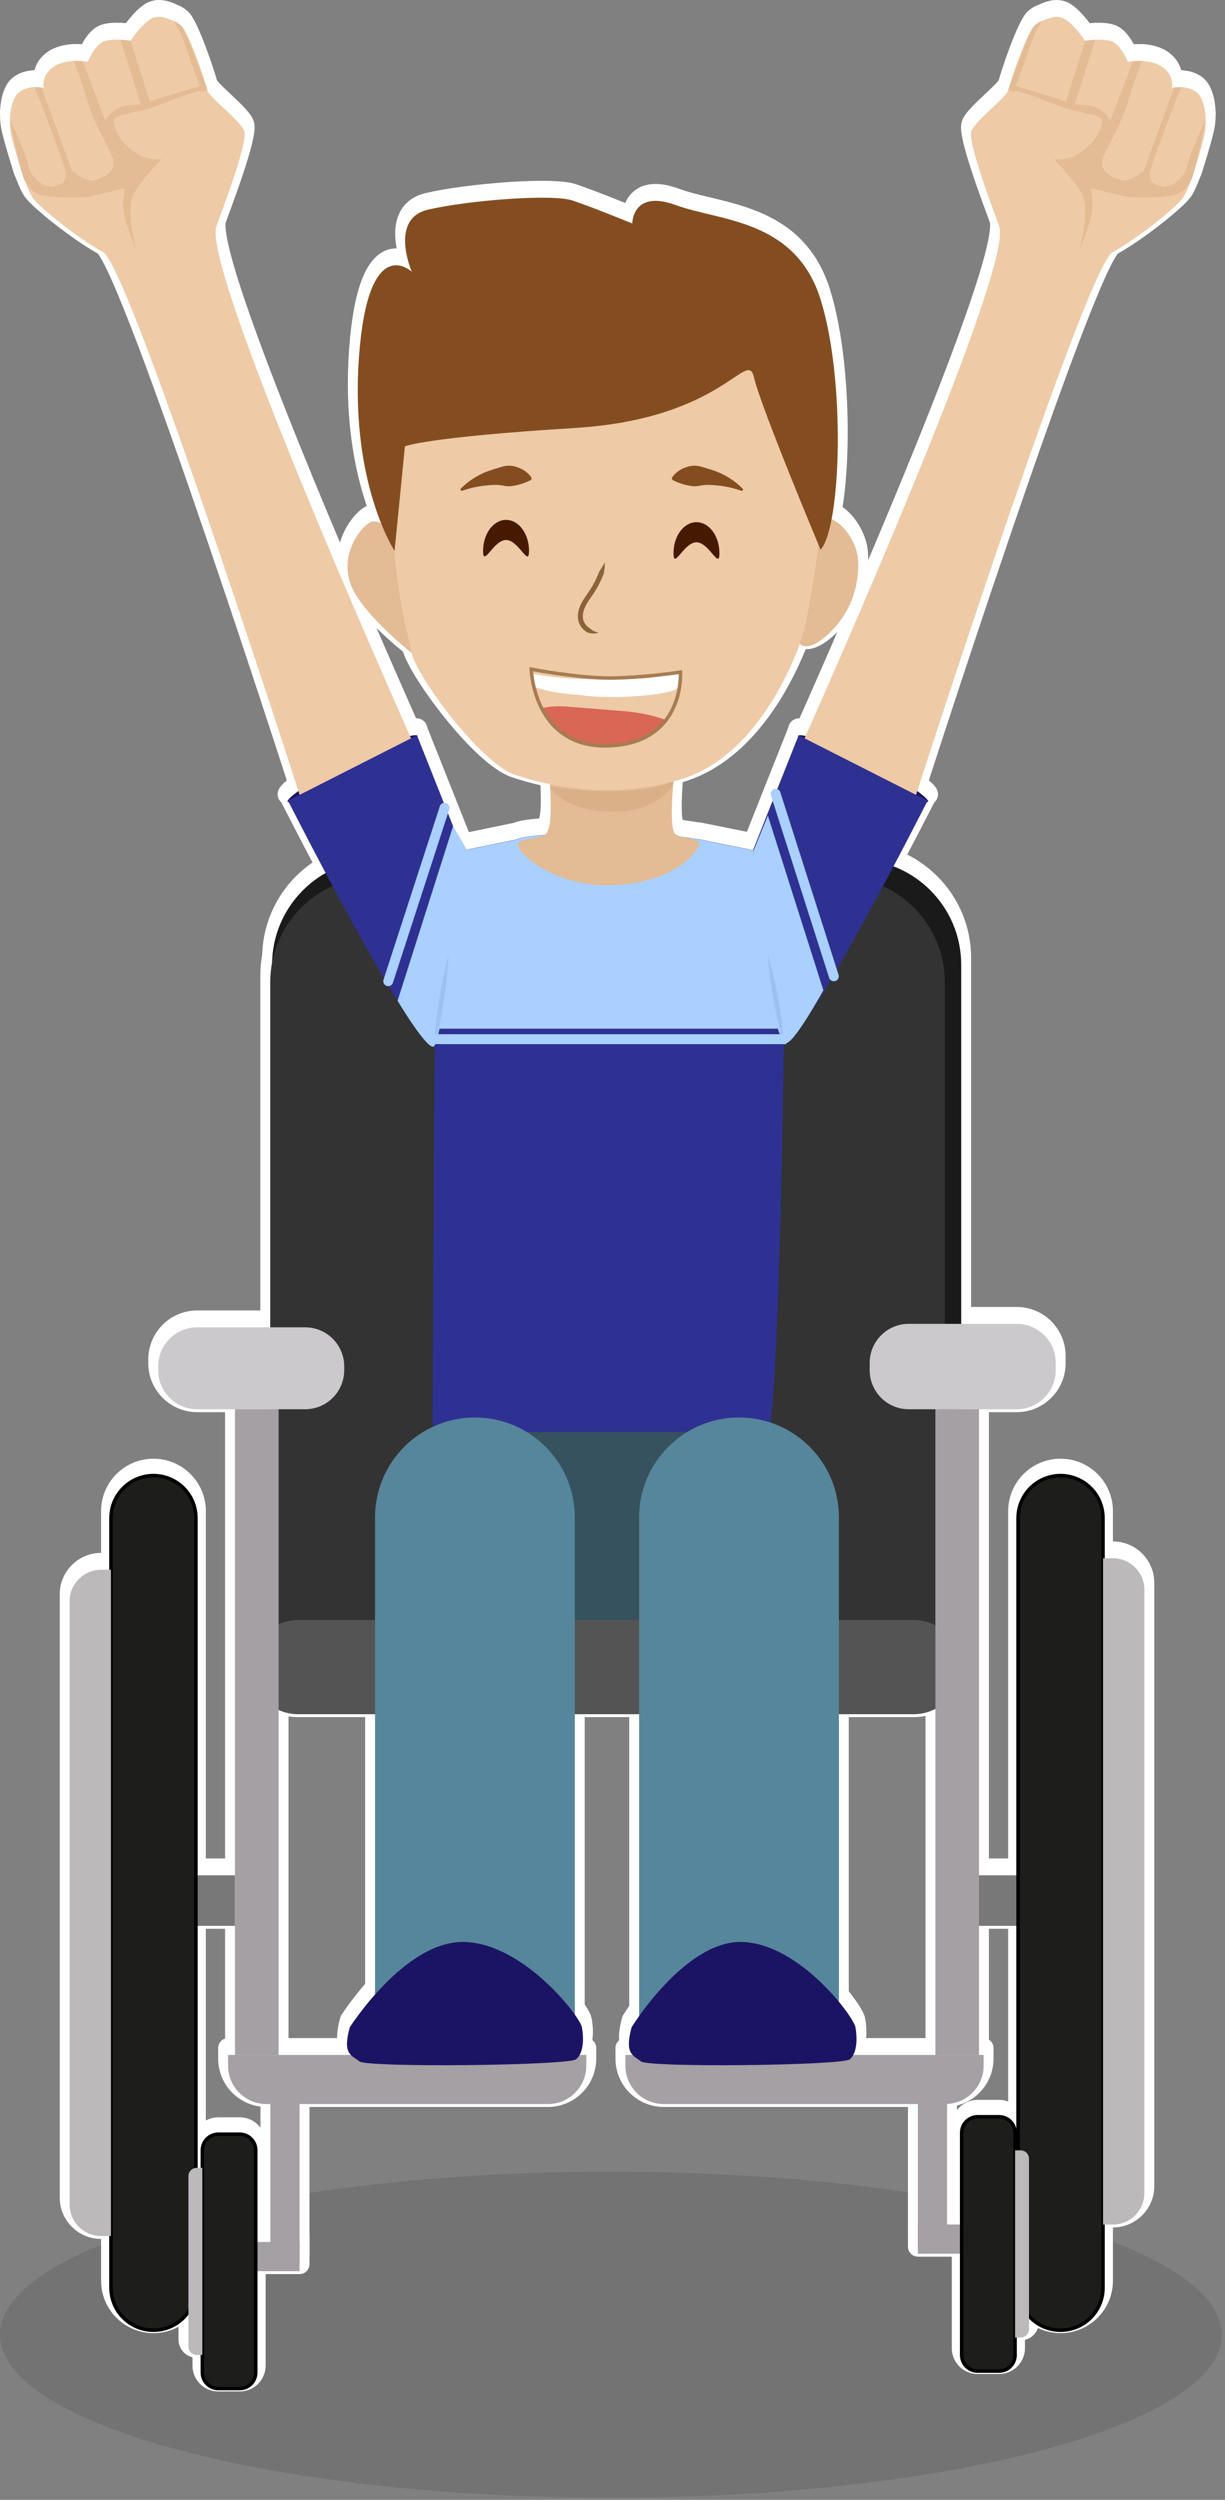<svg width="351" height="716" viewBox="0 0 351 716" fill="none" xmlns="http://www.w3.org/2000/svg">
<rect x="0" y="0" width="351" height="716" fill="#808080" stroke="none"/>
<ellipse cx="175.038" cy="668.71" rx="175.038" ry="46.71" fill="black" fill-opacity="0.1"/>
<g clip-path="url(#clip0)">
<path d="M245.19 481.43H108.18C91.48 481.43 77.95 467.89 77.95 451.2V274.36C77.95 257.66 91.49 244.13 108.18 244.13H245.19C261.89 244.13 275.42 257.67 275.42 274.36V451.2C275.42 467.89 261.89 481.43 245.19 481.43Z" fill="white" stroke="white" stroke-width="5.669" stroke-miterlimit="10" stroke-linecap="round" stroke-linejoin="round"/>
<path d="M240.5 486.43H107.66C90.96 486.43 77.43 472.89 77.43 456.2V279.36C77.43 262.66 90.97 249.13 107.66 249.13H240.5C257.2 249.13 270.73 262.67 270.73 279.36V456.2C270.73 472.89 257.2 486.43 240.5 486.43Z" fill="white" stroke="white" stroke-width="5.669" stroke-miterlimit="10" stroke-linecap="round" stroke-linejoin="round"/>
<path d="M114.7 151.5C114.7 151.5 108.78 146.24 106.15 147.55C103.52 148.87 97.6 156.1 100.23 164.66C102.86 173.22 118 185.06 118 185.06L114.7 151.5Z" fill="white" stroke="white" stroke-width="5.669" stroke-miterlimit="10" stroke-linecap="round" stroke-linejoin="round"/>
<path d="M229.2 182.43C229.2 182.43 231.83 185.72 239.07 177.82C246.31 169.92 246.31 160.05 245.65 156.76C244.99 153.47 241.7 146.23 234.46 145.57C227.22 144.92 229.2 182.43 229.2 182.43Z" fill="white" stroke="white" stroke-width="5.669" stroke-miterlimit="10" stroke-linecap="round" stroke-linejoin="round"/>
<path d="M124.42 297.63L132.42 241.63L148.26 238.36C148.26 238.36 149.75 236.63 175.42 236.63C193.19 236.63 198.27 238.36 200.24 238.36L216.42 241.63L224.59 296.92C224.59 296.92 223.27 402.86 219.98 408.78C213.07 421.22 123.91 406.15 123.91 406.15L124.57 297.58" fill="white"/>
<path d="M124.42 297.63L132.42 241.63L148.26 238.36C148.26 238.36 149.75 236.63 175.42 236.63C193.19 236.63 198.27 238.36 200.24 238.36L216.42 241.63L224.59 296.92C224.59 296.92 223.27 402.86 219.98 408.78C213.07 421.22 123.91 406.15 123.91 406.15L124.57 297.58" stroke="white" stroke-width="5.669" stroke-miterlimit="10" stroke-linecap="round" stroke-linejoin="round"/>
<path d="M221.95 408.15H123.91V462.11H221.95V408.15Z" fill="white" stroke="white" stroke-width="5.669" stroke-miterlimit="10" stroke-linecap="round" stroke-linejoin="round"/>
<path d="M261.77 488.98H85.42C77.97 488.98 71.93 482.94 71.93 475.49C71.93 468.04 77.97 462 85.42 462H261.77C269.22 462 275.26 468.04 275.26 475.49C275.26 482.94 269.22 488.98 261.77 488.98Z" fill="white" stroke="white" stroke-width="5.669" stroke-miterlimit="10" stroke-linecap="round" stroke-linejoin="round"/>
<path d="M79.83 401.55H67.33V586.59H79.83V401.55Z" fill="white" stroke="white" stroke-width="5.669" stroke-miterlimit="10" stroke-linecap="round" stroke-linejoin="round"/>
<path d="M280.52 401.55H268.02V586.59H280.52V401.55Z" fill="white" stroke="white" stroke-width="5.669" stroke-miterlimit="10" stroke-linecap="round" stroke-linejoin="round"/>
<path d="M87.43 401.63H56.51C50.33 401.63 45.32 396.62 45.32 390.44V389.36C45.32 383.18 50.33 378.17 56.51 378.17H87.44C93.62 378.17 98.63 383.18 98.63 389.36V390.44C98.62 396.62 93.61 401.63 87.43 401.63Z" fill="white" stroke="white" stroke-width="5.669" stroke-miterlimit="10" stroke-linecap="round" stroke-linejoin="round"/>
<path d="M291.31 401.63H260.38C254.2 401.63 249.19 396.62 249.19 390.44V388.36C249.19 382.18 254.2 377.17 260.38 377.17H291.31C297.49 377.17 302.5 382.18 302.5 388.36V390.44C302.5 396.62 297.49 401.63 291.31 401.63Z" fill="white" stroke="white" stroke-width="5.669" stroke-miterlimit="10" stroke-linecap="round" stroke-linejoin="round"/>
<path d="M157 600.63H76.35C70.27 600.63 65.35 595.71 65.35 589.63V586.58H168V589.63C168 595.7 163.08 600.63 157 600.63Z" fill="white" stroke="white" stroke-width="5.669" stroke-miterlimit="10" stroke-linecap="round" stroke-linejoin="round"/>
<path d="M270.84 600.63H190.19C184.11 600.63 179.19 595.71 179.19 589.63V586.58H281.84V589.63C281.84 595.7 276.91 600.63 270.84 600.63Z" fill="white" stroke="white" stroke-width="5.669" stroke-miterlimit="10" stroke-linecap="round" stroke-linejoin="round"/>
<path d="M67.33 535.12H56.14V549.6H67.33V535.12Z" fill="white" stroke="white" stroke-width="5.669" stroke-miterlimit="10" stroke-linecap="round" stroke-linejoin="round"/>
<path d="M291.71 535.12H280.52V549.6H291.71V535.12Z" fill="white" stroke="white" stroke-width="5.669" stroke-miterlimit="10" stroke-linecap="round" stroke-linejoin="round"/>
<path d="M193.66 215.33C193.66 215.33 191.03 235.73 193.66 237.04C196.29 238.36 200.6 238.24 200.42 239.63C200.21 241.24 194.42 250.63 175.89 251.52C158.4 252.36 147.25 241.36 148.42 239.63C149.58 237.9 153.63 238.56 156.15 237.04C159.44 235.07 156.81 215.33 156.81 215.33H193.66Z" fill="white" stroke="white" stroke-width="5.669" stroke-miterlimit="10" stroke-linecap="round" stroke-linejoin="round"/>
<path d="M237.09 132.42C237.09 132.42 233.14 171.9 229.19 182.43C225.24 192.96 214.71 215.33 194.97 221.25C175.23 227.17 157.46 223.22 147.59 219.93C137.72 216.64 119.3 191.64 117.98 185.06C116.66 178.48 110.74 158.74 113.37 134.39C116 110.04 131.14 90.96 131.14 90.96L193.65 82.41L229.84 102.81L237.09 132.42Z" fill="white" stroke="white" stroke-width="5.669" stroke-miterlimit="10" stroke-linecap="round" stroke-linejoin="round"/>
<path d="M132.02 138.39C137.9 134.52 145.46 133.31 152.25 135.15L132.02 138.39Z" fill="white"/>
<path d="M131.87 138.16C133.11 136.81 134.6 135.66 136.21 134.68L137.45 133.99L138.74 133.37L140.08 132.85L141.45 132.4C141.91 132.27 142.38 132.13 142.85 131.97L144.28 131.56C144.76 131.47 145.25 131.38 145.74 131.37C146.23 131.37 146.72 131.43 147.21 131.52C149.13 131.98 151.03 132.91 152.35 134.89C152.47 135.06 152.42 135.3 152.25 135.41C152.24 135.42 152.23 135.43 152.21 135.43H152.2C150.12 136.49 148.52 136.89 146.94 137.17C146.15 137.31 145.39 137.3 144.6 137.15L143.4 136.95C143 136.9 142.59 136.88 142.18 136.87L140.96 136.9L139.73 137L138.49 137.12L137.24 137.31C135.57 137.58 133.9 138.04 132.2 138.62C132.05 138.67 131.88 138.59 131.83 138.44C131.77 138.35 131.8 138.23 131.87 138.16Z" fill="white"/>
<path d="M212.79 138.39C206.91 134.52 199.35 133.31 192.56 135.15L212.79 138.39Z" fill="white"/>
<path d="M212.63 138.63C210.93 138.05 209.27 137.59 207.59 137.32L206.34 137.13L205.1 137.01L203.87 136.91L202.65 136.88C202.24 136.9 201.84 136.92 201.43 136.96L200.23 137.16C199.44 137.31 198.68 137.32 197.89 137.18C196.3 136.89 194.7 136.5 192.63 135.44H192.62C192.43 135.35 192.36 135.12 192.46 134.93C192.47 134.92 192.47 134.9 192.48 134.89C193.8 132.91 195.69 131.98 197.62 131.52C198.1 131.43 198.6 131.37 199.09 131.37C199.58 131.38 200.07 131.47 200.55 131.56L201.98 131.97C202.45 132.13 202.91 132.27 203.38 132.4L204.75 132.85L206.09 133.37L207.38 133.99L208.62 134.68C210.23 135.67 211.71 136.81 212.96 138.16C213.07 138.28 213.06 138.46 212.94 138.57C212.84 138.64 212.73 138.66 212.63 138.63Z" fill="white"/>
<path d="M151.58 155.78C151.58 160.69 148.63 152.66 145 152.66C141.37 152.66 138.42 160.68 138.42 155.78C138.42 150.88 141.37 146.9 145 146.9C148.63 146.9 151.58 150.87 151.58 155.78Z" fill="white" stroke="white" stroke-width="5.669" stroke-miterlimit="10" stroke-linecap="round" stroke-linejoin="round"/>
<path d="M206.14 156.44C206.14 161.35 203.19 153.32 199.56 153.32C195.93 153.32 192.98 161.34 192.98 156.44C192.98 151.54 195.93 147.56 199.56 147.56C203.19 147.56 206.14 151.53 206.14 156.44Z" fill="white" stroke="white" stroke-width="5.669" stroke-miterlimit="10" stroke-linecap="round" stroke-linejoin="round"/>
<path d="M171.54 179.16C169.27 179.46 166.91 177.82 166.41 175.59C166.07 174.11 166.49 172.55 167.17 171.19C167.86 169.84 168.8 168.64 169.64 167.37C171.31 164.83 172.51 161.99 173.32 159.06" fill="white"/>
<path d="M171.54 179.16C170.64 180.49 168.86 181.06 167.05 180.91C165.7 180.01 164.53 178.77 163.92 177.11C163.29 175.43 163.39 173.77 163.72 172.36C164.06 170.95 164.69 169.72 165.32 168.7C165.96 167.67 166.6 166.81 167.13 166.02C167.65 165.25 168.11 164.44 168.54 163.61C168.96 162.77 169.35 161.91 169.69 161.02C170.84 160.44 171.94 159.76 173.32 159.06C174.13 160.37 174.59 161.68 174.99 163.05C174.58 164.11 174.12 165.16 173.6 166.18C173.08 167.2 172.49 168.21 171.85 169.17C171.22 170.11 170.62 170.93 170.16 171.68C169.7 172.43 169.39 173.09 169.24 173.72C169.09 174.33 169.12 174.86 169.24 175.14C169.35 175.45 169.64 175.86 170.06 176.05C170.01 176.99 170.37 178.11 171.54 179.16Z" fill="white"/>
<path d="M43.97 665.41C37.25 665.41 31.8 659.96 31.8 653.24V432.8C31.8 426.08 37.25 420.63 43.97 420.63C50.69 420.63 56.14 426.08 56.14 432.8V653.23C56.14 659.96 50.69 665.41 43.97 665.41Z" fill="white" stroke="white" stroke-width="5.669" stroke-miterlimit="10" stroke-linecap="round" stroke-linejoin="round"/>
<path d="M31.79 638.43H28.95C23.98 638.43 19.95 634.4 19.95 629.43V456.61C19.95 451.64 23.98 447.61 28.95 447.61H31.79V638.43Z" fill="white" stroke="white" stroke-width="5.669" stroke-miterlimit="10" stroke-linecap="round" stroke-linejoin="round"/>
<path d="M303.88 665.41C297.16 665.41 291.71 659.96 291.71 653.24V432.8C291.71 426.08 297.16 420.63 303.88 420.63C310.6 420.63 316.05 426.08 316.05 432.8V653.23C316.06 659.96 310.61 665.41 303.88 665.41Z" fill="white" stroke="white" stroke-width="5.669" stroke-miterlimit="10" stroke-linecap="round" stroke-linejoin="round"/>
<path d="M316.06 635.14H318.9C323.87 635.14 327.9 631.11 327.9 626.14V453.32C327.9 448.35 323.87 444.32 318.9 444.32H316.06V635.14Z" fill="white" stroke="white" stroke-width="5.669" stroke-miterlimit="10" stroke-linecap="round" stroke-linejoin="round"/>
<path d="M235.12 155.45C235.12 155.45 218.01 114.65 216.04 106.1C214.07 97.55 207.49 117.94 164.71 120.58C121.93 123.22 116.02 125.84 116.02 125.84L113.06 155.78C113.06 155.78 100.23 136.37 102.86 100.18C105.49 63.99 117.99 75.83 117.99 75.83C117.99 75.83 111.41 60.7 122.6 58.06C133.79 55.42 158.13 53.45 164.05 55.43C169.97 57.4 181.16 62.01 181.16 62.01C181.16 62.01 181.16 52.14 193.66 56.75C206.16 61.36 227.88 60.7 235.11 83.73C242.34 106.76 241.04 148.87 235.12 155.45Z" fill="white" stroke="white" stroke-width="5.669" stroke-miterlimit="10" stroke-linecap="round" stroke-linejoin="round"/>
<path opacity="0.1" d="M157.59 223.2C157.59 223.2 179.19 227.17 192.56 221.93C194.9 221.01 189.06 231.12 174.59 230.46C160.11 229.8 157.59 223.2 157.59 223.2Z" fill="white" stroke="white" stroke-width="5.669" stroke-miterlimit="10" stroke-linecap="round" stroke-linejoin="round"/>
<path d="M153.52 194.87C157.8 196.26 160.19 196.47 164.38 196.92C166.28 197.12 169.71 197.51 171.62 197.58C176.87 197.75 181.36 197.59 187.41 196.92C188.96 196.75 191.89 196.19 193.33 195.6C194.77 195.02 195.02 193.18 195.3 191.65C194.29 191.14 193.54 190.49 192.41 190.63C191.5 190.74 189.61 191.45 188.72 191.65C187.38 191.95 186.14 192.29 184.77 192.31C174 192.48 163.29 193.1 152.73 190.99C152.53 191.66 153.09 193.16 153.19 194.29" fill="white"/>
<path d="M151.26 203.07C155.72 204.5 160.32 204.99 164.96 205.49C168.9 205.92 172.8 206.2 176.77 206.14C181.64 206.07 186.6 205.71 191.4 204.87C193.72 204.46 196.11 203.88 198.14 202.66C201.29 200.76 202.87 197.41 203.51 193.93C203.87 191.99 203.86 190.25 203.08 188.39C202.39 186.75 201.21 185.19 199.6 184.32C197.51 183.2 195.61 182.33 193.21 182.16C191.83 182.06 190.43 182.3 189.1 182.67C187.35 183.16 185.66 183.71 183.85 184C184.6 183.9 185.36 183.8 186.11 183.7C183.75 184 181.29 183.88 178.91 183.93C176.47 183.98 174.03 184.03 171.6 184.03C166.74 184.03 161.89 183.84 157.07 183.21C157.82 183.31 158.58 183.41 159.33 183.51C157.88 183.31 156.44 183.07 155 182.79C152.83 182.37 150.39 182.4 148.45 183.65C146.69 184.78 144.92 186.59 144.54 188.73C144.17 190.83 144.18 192.08 144.56 194.21C144.68 194.88 144.84 195.53 144.96 196.2C144.86 195.45 144.76 194.69 144.66 193.94C144.67 194.06 144.69 194.17 144.7 194.29C144.98 196.62 145.46 198.58 147.19 200.3C148.66 201.77 151.08 202.89 153.2 202.79C155.4 202.69 157.68 201.97 159.21 200.3C160.63 198.75 161.96 196.47 161.7 194.29C161.51 192.67 161.19 191.12 160.93 189.52C161.03 190.27 161.13 191.03 161.23 191.78C161.2 191.59 161.19 191.4 161.2 191.21C161.1 191.96 161 192.72 160.9 193.47C160.91 193.4 160.93 193.32 160.94 193.25C157.45 195.23 153.97 197.21 150.48 199.19C158.25 200.71 166.13 201.11 174.04 201.02C177.62 200.98 181.21 200.96 184.79 200.82C186.94 200.74 189.13 200.35 191.22 199.8C192.38 199.49 193.5 199.02 194.69 198.83C193.94 198.93 193.18 199.03 192.43 199.13C192.69 199.1 192.95 199.11 193.21 199.16C192.46 199.06 191.7 198.96 190.95 198.86C191.19 198.91 191.43 198.99 191.65 199.1C190.97 198.81 190.3 198.53 189.62 198.24C190.09 198.48 190.55 198.75 191.02 199C189.72 195.8 188.41 192.6 187.11 189.4C186.96 190.24 186.81 191.07 186.5 191.87C186.79 191.19 187.07 190.52 187.36 189.84C187.23 190.12 187.1 190.36 186.92 190.61C187.36 190.04 187.81 189.46 188.25 188.89C188.13 189.04 188 189.18 187.84 189.3C188.41 188.86 188.99 188.41 189.56 187.97C189.4 188.09 189.23 188.19 189.05 188.27C189.73 187.98 190.4 187.7 191.08 187.41C189.37 188.06 187.53 188.39 185.72 188.66C186.47 188.56 187.23 188.46 187.98 188.36C178.77 189.58 169.59 189.19 160.42 187.98C161.17 188.08 161.93 188.18 162.68 188.28C160.33 187.95 158.05 187.41 155.79 186.68C151.55 185.32 146.32 188.27 145.33 192.62C144.26 197.26 146.72 201.61 151.26 203.07Z" fill="white"/>
<path d="M155.58 200.81C158.36 200.06 161.3 200.28 164.17 200.51C169.2 200.91 174.24 201.31 179.27 201.73C182.79 202.02 187.4 202.94 190.7 204.18C190.62 205.37 189.42 205.63 188.42 206.63C187.53 207.52 186.42 207.63 185.42 208.63C184.55 209.5 182.64 210.48 181.42 210.63C179.08 210.92 176.76 211.34 174.42 211.63C173.51 211.74 170.34 211.66 169.42 211.63C167.4 211.57 165.31 210.35 163.42 209.63C162.45 209.26 161.39 208 160.42 207.63C159.85 207.41 158.92 205.98 158.42 205.63C157.91 205.27 158.21 204.66 157.8 204.18C156.99 203.22 155.98 202.51 155.17 201.55" fill="white"/>
<path d="M157.84 209.01C158.43 208.86 159.02 208.75 159.62 208.66C158.87 208.76 158.11 208.86 157.36 208.96C161.3 208.48 165.36 209.11 169.29 209.42C173.25 209.74 177.24 209.94 181.18 210.44C180.43 210.34 179.67 210.24 178.92 210.14C182.15 210.58 185.38 211.26 188.45 212.38C186.47 208.89 184.49 205.41 182.51 201.92C182.5 202.12 182.45 202.31 182.36 202.49C182.65 201.81 182.93 201.14 183.22 200.46C183.17 200.54 183.13 200.62 183.08 200.69C183.52 200.12 183.97 199.54 184.41 198.97C184.21 199.2 184.02 199.37 183.78 199.56C184.35 199.12 184.93 198.67 185.5 198.23C184.33 199.07 183.19 199.94 182.11 200.89C182.68 200.45 183.26 200 183.83 199.56C183.25 199.98 182.59 200.25 181.99 200.63C180.89 201.32 179.95 202.21 178.95 203.02C179.52 202.58 180.1 202.13 180.67 201.69C180.07 202.13 179.43 202.49 178.75 202.8C179.43 202.51 180.1 202.23 180.78 201.94C180.25 202.16 179.73 202.33 179.16 202.43C179.91 202.33 180.67 202.23 181.42 202.13C178.64 202.48 175.87 202.92 173.09 203.31C173.84 203.21 174.6 203.11 175.35 203.01C173.26 203.29 171.11 203.24 169.01 203.11C169.76 203.21 170.52 203.31 171.27 203.41C170.13 203.26 169.08 202.88 168.02 202.43C168.7 202.72 169.37 203 170.05 203.29C168.6 202.66 167.15 202.02 165.67 201.44C166.35 201.73 167.02 202.01 167.7 202.3C167.26 202.1 166.89 201.84 166.5 201.54C167.07 201.98 167.65 202.43 168.22 202.87C167.31 202.14 166.4 201.38 165.44 200.72C165.09 200.48 164.69 200.33 164.35 200.08C164.92 200.52 165.5 200.97 166.07 201.41C165.41 200.79 164.8 200.06 164.19 199.39C164.92 200.64 165.65 201.89 166.38 203.14C165.63 201.02 164.99 199.4 163.37 197.72C162.65 196.97 161.85 196.32 161.16 195.55C158.19 192.22 152.12 192.3 149.13 195.55C145.87 199.1 145.96 204.02 149.13 207.58C149.96 208.51 150.93 209.28 151.76 210.21C151.32 209.64 150.87 209.06 150.43 208.49C150.49 208.59 150.54 208.69 150.6 208.79C150.31 208.11 150.03 207.44 149.74 206.76C150.17 208.56 150.94 210.19 152.27 211.54C152.61 211.89 152.94 212.23 153.26 212.6C154.42 213.94 155.93 214.7 157.3 215.75C156.73 215.31 156.15 214.86 155.58 214.42C156.54 215.18 157.48 216.02 158.51 216.68C159.55 217.34 160.76 217.69 161.9 218.16C161.22 217.87 160.55 217.59 159.87 217.3C161.97 218.2 164.06 219.32 166.32 219.77C168.14 220.13 169.91 220.18 171.74 220.21C175.44 220.25 179.07 219.49 182.72 218.98C181.97 219.08 181.21 219.18 180.46 219.28C183.19 218.91 184.98 218.62 187.47 217.43C189.06 216.67 190.44 215.54 191.74 214.37C191.17 214.81 190.59 215.26 190.02 215.7C190.61 215.27 191.27 214.98 191.89 214.6C193.01 213.92 193.95 213.01 194.96 212.19C194.39 212.63 193.81 213.08 193.24 213.52C195.72 211.7 198.34 209.77 198.87 206.47C199.23 204.24 199.3 201.92 198.01 199.92C196.75 197.97 195.11 196.81 192.93 196.01C186.91 193.81 180.46 193.35 174.12 192.84C170.87 192.58 167.62 192.32 164.38 192.06C160.63 191.76 156.97 191.72 153.28 192.64C148.96 193.72 145.95 198.8 147.34 203.1C148.82 207.54 153.21 210.17 157.84 209.01Z" fill="white"/>
<path d="M164.71 580.48H107.46V432.61C107.46 416.8 120.28 403.99 136.08 403.99C151.89 403.99 164.7 416.81 164.7 432.61V580.48H164.71Z" fill="white" stroke="white" stroke-width="5.669" stroke-miterlimit="10" stroke-linecap="round" stroke-linejoin="round"/>
<path d="M240.38 580.48H183.13V432.61C183.13 416.8 195.95 403.99 211.75 403.99C227.56 403.99 240.37 416.81 240.37 432.61V580.48H240.38Z" fill="white" stroke="white" stroke-width="5.669" stroke-miterlimit="10" stroke-linecap="round" stroke-linejoin="round"/>
<path d="M100.23 578.64C100.23 578.64 116.17 553.6 133.21 554.21C150.25 554.82 166.19 575.58 166.74 578.64C167.29 581.7 167.29 585.97 165.09 587.8C162.89 589.63 105.17 590.24 102.97 588.41C100.78 586.58 98.03 586.58 100.23 578.64Z" fill="white" stroke="white" stroke-width="5.669" stroke-miterlimit="10" stroke-linecap="round" stroke-linejoin="round"/>
<path d="M180.97 578.64C180.97 578.64 196.35 553.6 212.78 554.21C229.21 554.82 244.59 575.58 245.12 578.64C245.65 581.69 245.65 585.97 243.53 587.8C241.41 589.63 185.74 590.24 183.62 588.41C181.5 586.58 178.85 586.58 180.97 578.64Z" fill="white" stroke="white" stroke-width="5.669" stroke-miterlimit="10" stroke-linecap="round" stroke-linejoin="round"/>
<path d="M77.466 645.992H85.836V592.632H77.466V645.992Z" fill="white" stroke="white" stroke-width="5.669" stroke-miterlimit="10" stroke-linecap="round" stroke-linejoin="round"/>
<path d="M85.84 640.13H73.28V648.5H85.84V640.13Z" fill="white" stroke="white" stroke-width="5.669" stroke-miterlimit="10" stroke-linecap="round" stroke-linejoin="round"/>
<path d="M68.71 682.12H62.55C60.03 682.12 57.98 680.07 57.98 677.55V613.84C57.98 611.32 60.03 609.27 62.55 609.27H68.71C71.23 609.27 73.28 611.32 73.28 613.84V677.55C73.28 680.07 71.23 682.12 68.71 682.12Z" fill="white" stroke="white" stroke-width="5.669" stroke-miterlimit="10" stroke-linecap="round" stroke-linejoin="round"/>
<path d="M57.98 672.49H56.37C55.05 672.49 53.99 671.42 53.99 670.11V621.28C53.99 619.96 55.06 618.9 56.37 618.9H57.98V672.49Z" fill="white" stroke="white" stroke-width="5.669" stroke-miterlimit="10" stroke-linecap="round" stroke-linejoin="round"/>
<path d="M271.36 587.63H262.99V640.99H271.36V587.63Z" fill="white" stroke="white" stroke-width="5.669" stroke-miterlimit="10" stroke-linecap="round" stroke-linejoin="round"/>
<path d="M262.99 643.507L275.55 643.507L275.55 635.137L262.99 635.137L262.99 643.507Z" fill="white" stroke="white" stroke-width="5.669" stroke-miterlimit="10" stroke-linecap="round" stroke-linejoin="round"/>
<path d="M280.12 677.12H286.28C288.8 677.12 290.85 675.07 290.85 672.55V608.84C290.85 606.32 288.8 604.27 286.28 604.27H280.12C277.6 604.27 275.55 606.32 275.55 608.84V672.55C275.55 675.07 277.6 677.12 280.12 677.12Z" fill="white" stroke="white" stroke-width="5.669" stroke-miterlimit="10" stroke-linecap="round" stroke-linejoin="round"/>
<path d="M290.85 667.49H292.46C293.78 667.49 294.84 666.42 294.84 665.11V616.28C294.84 614.96 293.77 613.9 292.46 613.9H290.85V667.49Z" fill="white" stroke="white" stroke-width="5.669" stroke-miterlimit="10" stroke-linecap="round" stroke-linejoin="round"/>
<path d="M119.61 208.73C120.32 209.53 113.43 214.5 103.12 219.75C92.81 225 83.13 228.43 82.42 227.63C81.71 226.83 90.12 220.87 100.42 215.63C110.72 210.39 118.9 207.93 119.61 208.73Z" fill="white" stroke="white" stroke-width="5.669" stroke-miterlimit="10" stroke-linecap="round" stroke-linejoin="round"/>
<path d="M121.42 217.63C121.42 217.63 57.42 75.63 62.01 62.77C63.58 58.39 71.2 38.59 69.98 35.51C68.76 32.42 59.87 25.88 59.42 23.81C58.97 21.74 53.91 6.53 51.65 5.14C49.39 3.75 45.81 1.71 42.98 3.59C40.15 5.47 37.41 9.67 37.41 9.67C37.41 9.67 32.26 8.8 29.63 9.91C27 11.02 25.14 15.72 25.14 15.72C25.14 15.72 19.34 14.56 15.5 17.03C11.66 19.5 12.53 23.15 12.53 23.15C12.53 23.15 8.44 22.2 5.57 24.33C2.7 26.46 2.4 33.29 3.27 36.94C4.14 40.59 7.32 51.9 9.45 54.77C11.58 57.64 22.37 66.25 29.55 70.24C37.43 74.62 88.43 233.62 88.43 233.62L121.42 217.63Z" fill="white" stroke="white" stroke-width="5.669" stroke-miterlimit="10" stroke-linecap="round" stroke-linejoin="round"/>
<path d="M39 69.44C39 69.44 35.71 57.68 38.49 53.16C41.27 48.64 46.33 43.57 46.33 43.57C46.33 43.57 42.23 44.5 37.77 41C33.31 37.5 32.44 33.85 32.57 32.37C32.7 30.89 39.31 30.28 43.77 28.73C48.23 27.18 56.12 23.85 57.14 24.09C58.16 24.33 59.44 23.79 59.44 23.79C59.44 23.79 53.42 7.01 52.2 5.68C50.98 4.34 49.73 4.05 49.73 4.05C49.73 4.05 51.42 6.17 52.96 10.63C54.5 15.09 57.27 22.63 57.27 22.63L42.88 27.03L37.41 9.68L34.56 9.39L40.36 27.95C40.36 27.95 35.81 27.75 33.29 29.31C30.77 30.87 30.22 32.71 30.22 32.71L23.68 15.54L21.09 15.48C21.09 15.48 22.37 17.92 24.9 26.49C27.43 35.06 32.36 41.6 32.56 44.45C32.76 47.3 29.78 48.97 27.04 49.63C24.3 50.29 20.58 46.83 20.58 46.83L11.88 23.07L9.91 22.98C9.91 22.98 18.77 45.33 18.86 47.72C18.95 50.11 17.69 50.89 15.4 51.44C13.12 51.98 9.05 49.47 8.12 45.4C7.2 41.33 2.84 32.3 2.84 32.3C2.84 32.3 5.96 47.91 7.04 49.58C8.12 51.25 9.12 53.42 12.64 54.03C16.16 54.64 24.22 54.8 27.26 54C30.3 53.2 35.78 51.89 35.78 51.89C35.78 51.89 34.77 56.49 35.78 60.34C36.78 64.18 39 69.44 39 69.44Z" fill="white" stroke="white" stroke-width="5.669" stroke-miterlimit="10" stroke-linecap="round" stroke-linejoin="round"/>
<path d="M124.42 297.63C118.09 297.63 82.53 227.34 82.53 227.34L119.48 208.6L132.48 241.32C132.48 241.32 125.42 297.63 124.42 297.63Z" fill="white" stroke="white" stroke-width="5.669" stroke-miterlimit="10" stroke-linecap="round" stroke-linejoin="round"/>
<path d="M228.71 208.73C228 209.53 234.89 214.5 245.2 219.75C255.51 225 265.19 228.43 265.9 227.63C266.61 226.83 258.2 220.87 247.9 215.63C237.59 210.38 229.41 207.93 228.71 208.73Z" fill="white" stroke="white" stroke-width="5.669" stroke-miterlimit="10" stroke-linecap="round" stroke-linejoin="round"/>
<path d="M226.89 217.63C226.89 217.63 290.89 75.63 286.3 62.77C284.73 58.39 277.11 38.59 278.33 35.51C279.55 32.42 288.44 25.88 288.89 23.81C289.34 21.74 294.41 6.54 296.67 5.15C298.93 3.76 302.51 1.72 305.34 3.6C308.17 5.48 310.91 9.68 310.91 9.68C310.91 9.68 316.06 8.81 318.69 9.92C321.32 11.03 323.18 15.73 323.18 15.73C323.18 15.73 328.98 14.57 332.82 17.04C336.66 19.51 335.79 23.16 335.79 23.16C335.79 23.16 339.88 22.21 342.75 24.34C345.62 26.47 345.92 33.3 345.05 36.95C344.18 40.6 341 51.91 338.87 54.78C336.74 57.65 325.95 66.26 318.77 70.25C310.89 74.63 259.89 233.63 259.89 233.63L226.89 217.63Z" fill="white" stroke="white" stroke-width="5.669" stroke-miterlimit="10" stroke-linecap="round" stroke-linejoin="round"/>
<path d="M309.32 69.44C309.32 69.44 312.61 57.68 309.83 53.16C307.05 48.64 301.99 43.57 301.99 43.57C301.99 43.57 306.1 44.51 310.56 41.01C315.02 37.51 315.89 33.86 315.76 32.38C315.63 30.9 309.02 30.29 304.56 28.74C300.1 27.19 292.21 23.86 291.19 24.1C290.17 24.34 288.89 23.8 288.89 23.8C288.89 23.8 294.9 7.01 296.12 5.67C297.34 4.33 298.59 4.04 298.59 4.04C298.59 4.04 296.9 6.16 295.36 10.62C293.81 15.08 291.05 22.62 291.05 22.62L305.44 27.02L310.91 9.68L313.76 9.39L307.96 27.95C307.96 27.95 312.51 27.75 315.03 29.31C317.55 30.87 318.1 32.71 318.1 32.71L324.64 15.54L327.23 15.48C327.23 15.48 325.95 17.92 323.42 26.49C320.89 35.06 315.96 41.6 315.76 44.45C315.56 47.3 318.54 48.97 321.28 49.63C324.02 50.28 327.74 46.83 327.74 46.83L336.44 23.07L338.41 22.98C338.41 22.98 329.55 45.33 329.46 47.72C329.37 50.11 330.63 50.89 332.92 51.44C335.2 51.98 339.27 49.47 340.2 45.4C341.13 41.33 345.48 32.3 345.48 32.3C345.48 32.3 342.36 47.91 341.28 49.58C340.2 51.25 339.2 53.42 335.68 54.03C332.16 54.64 324.1 54.8 321.06 54C318.02 53.2 312.54 51.89 312.54 51.89C312.54 51.89 313.55 56.49 312.54 60.34C311.53 64.19 309.32 69.44 309.32 69.44Z" fill="white" stroke="white" stroke-width="5.669" stroke-miterlimit="10" stroke-linecap="round" stroke-linejoin="round"/>
<path d="M223.89 297.63C230.22 297.63 265.78 227.34 265.78 227.34L228.83 208.6L215.83 241.32C215.83 241.32 222.89 297.63 223.89 297.63Z" fill="white" stroke="white" stroke-width="5.669" stroke-miterlimit="10" stroke-linecap="round" stroke-linejoin="round"/>
<path d="M152.21 189.67C152.21 189.67 165.37 192.2 174.58 192.2C183.79 192.2 194.98 190.51 194.98 190.51C194.98 190.51 196.3 210.76 174.58 211.61C152.86 212.46 152.21 189.67 152.21 189.67Z" fill="white" stroke="white" stroke-width="5.669" stroke-miterlimit="10" stroke-linecap="round" stroke-linejoin="round"/>
<path d="M245.19 483.43H108.18C91.48 483.43 77.95 469.89 77.95 453.2V276.36C77.95 259.66 91.49 246.13 108.18 246.13H245.19C261.89 246.13 275.42 259.67 275.42 276.36V453.2C275.42 469.89 261.89 483.43 245.19 483.43Z" fill="#1A1A1A"/>
<path d="M240.5 488.43H107.66C90.96 488.43 77.43 474.89 77.43 458.2V281.36C77.43 264.66 90.97 251.13 107.66 251.13H240.5C257.2 251.13 270.73 264.67 270.73 281.36V458.2C270.73 474.89 257.2 488.43 240.5 488.43Z" fill="#333333"/>
<path d="M124.42 299.63L132.42 243.63L148.26 240.36C148.26 240.36 149.75 238.63 175.42 238.63C193.19 238.63 198.27 240.36 200.24 240.36L216.42 243.63L224.59 298.92C224.59 298.92 223.27 404.86 219.98 410.78C213.07 423.22 123.91 408.15 123.91 408.15L124.57 299.58" fill="#2E3192"/>
<path d="M124.92 294.63L132.43 243.68L148.27 240.41C148.27 240.41 149.76 238.68 175.43 238.68C193.2 238.68 198.28 240.41 200.25 240.41L216.43 243.68L224.92 294.63" fill="#A9D0FF"/>
<path d="M221.95 410.15H123.91V464.11H221.95V410.15Z" fill="#36525E"/>
<path d="M261.77 490.98H85.42C77.97 490.98 71.93 484.94 71.93 477.49C71.93 470.04 77.97 464 85.42 464H261.77C269.22 464 275.26 470.04 275.26 477.49C275.26 484.94 269.22 490.98 261.77 490.98Z" fill="#545454"/>
<path d="M79.83 403.55H67.33V588.59H79.83V403.55Z" fill="#A5A0A3"/>
<path d="M280.52 403.55H268.02V588.59H280.52V403.55Z" fill="#A5A0A3"/>
<path d="M87.43 403.63H56.51C50.33 403.63 45.32 398.62 45.32 392.44V391.36C45.32 385.18 50.33 380.17 56.51 380.17H87.44C93.62 380.17 98.63 385.18 98.63 391.36V392.44C98.62 398.62 93.61 403.63 87.43 403.63Z" fill="#CCC9CD"/>
<path d="M291.31 403.63H260.38C254.2 403.63 249.19 398.62 249.19 392.44V390.36C249.19 384.18 254.2 379.17 260.38 379.17H291.31C297.49 379.17 302.5 384.18 302.5 390.36V392.44C302.5 398.62 297.49 403.63 291.31 403.63Z" fill="#CCC9CD"/>
<path d="M157 602.63H76.35C70.27 602.63 65.35 597.71 65.35 591.63V588.58H168V591.63C168 597.7 163.08 602.63 157 602.63Z" fill="#A5A0A3"/>
<path d="M270.84 602.63H190.19C184.11 602.63 179.19 597.71 179.19 591.63V588.58H281.84V591.63C281.84 597.7 276.91 602.63 270.84 602.63Z" fill="#A5A0A3"/>
<path d="M67.33 537.12H56.14V551.6H67.33V537.12Z" fill="#787878"/>
<path d="M291.71 537.12H280.52V551.6H291.71V537.12Z" fill="#787878"/>
<path d="M43.97 667.41C37.25 667.41 31.8 661.96 31.8 655.24V434.8C31.8 428.08 37.25 422.63 43.97 422.63C50.69 422.63 56.14 428.08 56.14 434.8V655.23C56.14 661.96 50.69 667.41 43.97 667.41Z" fill="#1D1D1B" stroke="black" stroke-miterlimit="10"/>
<path d="M31.79 640.43H28.95C23.98 640.43 19.95 636.4 19.95 631.43V458.61C19.95 453.64 23.98 449.61 28.95 449.61H31.79V640.43Z" fill="#BCB9BB"/>
<path d="M303.88 667.41C297.16 667.41 291.71 661.96 291.71 655.24V434.8C291.71 428.08 297.16 422.63 303.88 422.63C310.6 422.63 316.05 428.08 316.05 434.8V655.23C316.06 661.96 310.61 667.41 303.88 667.41Z" fill="#1D1D1B" stroke="black" stroke-miterlimit="10"/>
<path d="M316.06 637.14H318.9C323.87 637.14 327.9 633.11 327.9 628.14V455.32C327.9 450.35 323.87 446.32 318.9 446.32H316.06V637.14Z" fill="#BCB9BB"/>
<path d="M164.71 582.48H107.46V434.61C107.46 418.8 120.28 405.99 136.08 405.99C151.89 405.99 164.7 418.81 164.7 434.61V582.48H164.71Z" fill="#56869B"/>
<path d="M240.38 582.48H183.13V434.61C183.13 418.8 195.95 405.99 211.75 405.99C227.56 405.99 240.37 418.81 240.37 434.61V582.48H240.38Z" fill="#56869B"/>
<path d="M100.23 580.64C100.23 580.64 116.17 555.6 133.21 556.21C150.25 556.82 166.19 577.58 166.74 580.64C167.29 583.7 167.29 587.97 165.09 589.8C162.89 591.63 105.17 592.24 102.97 590.41C100.78 588.58 98.03 588.58 100.23 580.64Z" fill="#1B1464"/>
<path d="M180.97 580.64C180.97 580.64 196.35 555.6 212.78 556.21C229.21 556.82 244.59 577.58 245.12 580.64C245.65 583.69 245.65 587.97 243.53 589.8C241.41 591.63 185.74 592.24 183.62 590.41C181.5 588.58 178.85 588.58 180.97 580.64Z" fill="#1B1464"/>
<path d="M77.466 647.992H85.836V594.632H77.466V647.992Z" fill="#A5A0A3"/>
<path d="M85.84 642.13H73.28V650.5H85.84V642.13Z" fill="#A5A0A3"/>
<path d="M68.71 684.12H62.55C60.03 684.12 57.98 682.07 57.98 679.55V615.84C57.98 613.32 60.03 611.27 62.55 611.27H68.71C71.23 611.27 73.28 613.32 73.28 615.84V679.55C73.28 682.07 71.23 684.12 68.71 684.12Z" fill="#1D1D1B" stroke="black" stroke-miterlimit="10"/>
<path d="M57.98 674.49H56.37C55.05 674.49 53.99 673.42 53.99 672.11V623.28C53.99 621.96 55.06 620.9 56.37 620.9H57.98V674.49Z" fill="#BCB9BB"/>
<path d="M271.36 589.63H262.99V642.99H271.36V589.63Z" fill="#A5A0A3"/>
<path d="M262.99 645.507L275.55 645.507L275.55 637.137L262.99 637.137L262.99 645.507Z" fill="#A5A0A3"/>
<path d="M280.12 679.12H286.28C288.8 679.12 290.85 677.07 290.85 674.55V610.84C290.85 608.32 288.8 606.27 286.28 606.27H280.12C277.6 606.27 275.55 608.32 275.55 610.84V674.55C275.55 677.07 277.6 679.12 280.12 679.12Z" fill="#1D1D1B" stroke="black" stroke-miterlimit="10"/>
<path d="M290.85 669.49H292.46C293.78 669.49 294.84 668.42 294.84 667.11V618.28C294.84 616.96 293.77 615.9 292.46 615.9H290.85V669.49Z" fill="#BCB9BB"/>
<path d="M119.61 210.73C120.32 211.53 113.43 216.5 103.12 221.75C92.81 227 83.13 230.43 82.42 229.63C81.71 228.83 90.12 222.87 100.42 217.63C110.72 212.39 118.9 209.93 119.61 210.73Z" fill="#1B1464"/>
<path d="M121.42 219.63C121.42 219.63 57.42 77.63 62.01 64.77C63.58 60.39 71.2 40.59 69.98 37.51C68.76 34.42 59.87 27.88 59.42 25.81C58.97 23.74 53.91 8.53 51.65 7.14C49.39 5.75 45.81 3.71 42.98 5.59C40.15 7.47 37.41 11.67 37.41 11.67C37.41 11.67 32.26 10.8 29.63 11.91C27 13.02 25.14 17.72 25.14 17.72C25.14 17.72 19.34 16.56 15.5 19.03C11.66 21.5 12.53 25.15 12.53 25.15C12.53 25.15 8.44 24.2 5.57 26.33C2.7 28.46 2.4 35.29 3.27 38.94C4.14 42.59 7.32 53.9 9.45 56.77C11.58 59.64 22.37 68.25 29.55 72.24C37.43 76.62 88.43 235.62 88.43 235.62L121.42 219.63Z" fill="#EFCAA6"/>
<path d="M39 71.44C39 71.44 35.71 59.68 38.49 55.16C41.27 50.64 46.33 45.57 46.33 45.57C46.33 45.57 42.23 46.5 37.77 43C33.31 39.5 32.44 35.85 32.57 34.37C32.7 32.89 39.31 32.28 43.77 30.73C48.23 29.18 56.12 25.85 57.14 26.09C58.16 26.33 59.44 25.79 59.44 25.79C59.44 25.79 53.42 9.01 52.2 7.68C50.98 6.34 49.73 6.05 49.73 6.05C49.73 6.05 51.42 8.17 52.96 12.63C54.5 17.09 57.27 24.63 57.27 24.63L42.88 29.03L37.41 11.69L34.56 11.4L40.36 29.96C40.36 29.96 35.81 29.76 33.29 31.32C30.77 32.89 30.22 34.72 30.22 34.72L23.68 17.55L21.09 17.49C21.09 17.49 22.37 19.93 24.9 28.5C27.43 37.07 32.36 43.61 32.56 46.46C32.76 49.31 29.78 50.98 27.04 51.64C24.3 52.3 20.58 48.84 20.58 48.84L11.88 25.08L9.91 24.99C9.91 24.99 18.77 47.34 18.86 49.73C18.95 52.12 17.69 52.9 15.4 53.45C13.12 53.99 9.05 51.48 8.12 47.41C7.2 43.34 2.84 34.31 2.84 34.31C2.84 34.31 5.96 49.92 7.04 51.59C8.12 53.26 9.12 55.43 12.64 56.04C16.16 56.65 24.22 56.81 27.26 56.01C30.3 55.21 35.78 53.9 35.78 53.9C35.78 53.9 34.77 58.5 35.78 62.35C36.78 66.18 39 71.44 39 71.44Z" fill="#E3BB94"/>
<path d="M124.42 299.63C118.09 299.63 82.53 229.34 82.53 229.34L119.48 210.6L132.48 243.32C132.48 243.32 125.42 299.63 124.42 299.63Z" fill="#2E3192"/>
<path d="M228.71 210.73C228 211.53 234.89 216.5 245.2 221.75C255.51 227 265.19 230.43 265.9 229.63C266.61 228.83 258.2 222.87 247.9 217.63C237.59 212.38 229.41 209.93 228.71 210.73Z" fill="#1B1464"/>
<path d="M226.89 219.63C226.89 219.63 290.89 77.63 286.3 64.77C284.73 60.39 277.11 40.59 278.33 37.51C279.55 34.42 288.44 27.88 288.89 25.81C289.34 23.74 294.41 8.54 296.67 7.15C298.93 5.76 302.51 3.72 305.34 5.6C308.17 7.48 310.91 11.68 310.91 11.68C310.91 11.68 316.06 10.81 318.69 11.92C321.32 13.03 323.18 17.73 323.18 17.73C323.18 17.73 328.98 16.57 332.82 19.04C336.66 21.51 335.79 25.16 335.79 25.16C335.79 25.16 339.88 24.21 342.75 26.34C345.62 28.47 345.92 35.3 345.05 38.95C344.18 42.6 341 53.91 338.87 56.78C336.74 59.65 325.95 68.26 318.77 72.25C310.89 76.63 259.89 235.63 259.89 235.63L226.89 219.63Z" fill="#EFCAA6"/>
<path d="M309.32 71.44C309.32 71.44 312.61 59.68 309.83 55.16C307.05 50.64 301.99 45.57 301.99 45.57C301.99 45.57 306.1 46.51 310.56 43.01C315.02 39.51 315.89 35.86 315.76 34.38C315.63 32.9 309.02 32.29 304.56 30.74C300.1 29.19 292.21 25.86 291.19 26.1C290.17 26.34 288.89 25.8 288.89 25.8C288.89 25.8 294.9 9.01 296.12 7.67C297.34 6.33 298.59 6.04 298.59 6.04C298.59 6.04 296.9 8.16 295.36 12.62C293.81 17.08 291.05 24.62 291.05 24.62L305.44 29.02L310.91 11.68L313.76 11.39L307.96 29.95C307.96 29.95 312.51 29.75 315.03 31.31C317.55 32.88 318.1 34.71 318.1 34.71L324.64 17.54L327.23 17.48C327.23 17.48 325.95 19.92 323.42 28.49C320.89 37.06 315.96 43.6 315.76 46.45C315.56 49.3 318.54 50.97 321.28 51.63C324.02 52.28 327.74 48.83 327.74 48.83L336.44 25.07L338.41 24.98C338.41 24.98 329.55 47.33 329.46 49.72C329.37 52.11 330.63 52.89 332.92 53.44C335.2 53.98 339.27 51.47 340.2 47.4C341.13 43.33 345.48 34.3 345.48 34.3C345.48 34.3 342.36 49.91 341.28 51.58C340.2 53.25 339.2 55.42 335.68 56.03C332.16 56.64 324.1 56.8 321.06 56C318.02 55.2 312.54 53.89 312.54 53.89C312.54 53.89 313.55 58.49 312.54 62.34C311.53 66.19 309.32 71.44 309.32 71.44Z" fill="#E3BB94"/>
<path d="M223.89 299.63C230.22 299.63 265.78 229.34 265.78 229.34L228.83 210.6L215.83 243.32C215.83 243.32 222.89 299.63 223.89 299.63Z" fill="#2E3192"/>
<path d="M114.7 153.5C114.7 153.5 108.78 148.24 106.15 149.55C103.52 150.87 97.6 158.1 100.23 166.66C102.86 175.22 118 187.06 118 187.06L114.7 153.5Z" fill="#E3BB94"/>
<path d="M229.2 184.43C229.2 184.43 231.83 187.72 239.07 179.82C246.31 171.92 246.31 162.05 245.65 158.76C244.99 155.47 241.7 148.23 234.46 147.57C227.22 146.92 229.2 184.43 229.2 184.43Z" fill="#E3BB94"/>
<path d="M193.66 217.331C193.66 217.331 191.03 237.731 193.66 239.041C196.29 240.361 200.6 240.241 200.42 241.631C200.21 243.241 194.42 252.631 175.89 253.521C158.4 254.361 147.25 243.361 148.42 241.631C149.58 239.901 153.63 240.561 156.15 239.041C159.44 237.071 156.81 217.331 156.81 217.331H193.66Z" fill="#E3BB94"/>
<path d="M237.09 134.42C237.09 134.42 233.14 173.9 229.19 184.43C225.24 194.96 214.71 217.33 194.97 223.25C175.23 229.17 157.46 225.22 147.59 221.93C137.72 218.64 119.3 193.64 117.98 187.06C116.66 180.48 110.74 160.74 113.37 136.39C116 112.04 131.14 92.96 131.14 92.96L193.65 84.41L229.84 104.81L237.09 134.42Z" fill="#EFCAA6"/>
<path d="M131.87 140.16C133.11 138.81 134.6 137.66 136.21 136.68L137.45 135.99L138.74 135.37L140.08 134.85L141.45 134.4C141.91 134.27 142.38 134.13 142.85 133.97L144.28 133.56C144.76 133.47 145.25 133.38 145.74 133.37C146.23 133.37 146.72 133.43 147.21 133.52C149.13 133.98 151.03 134.91 152.35 136.89L152.2 137.44C150.12 138.5 148.52 138.9 146.94 139.18C146.15 139.32 145.39 139.31 144.6 139.16L143.4 138.96C143 138.91 142.59 138.89 142.18 138.88L140.96 138.91L139.73 139.01L138.49 139.13L137.24 139.32C135.57 139.59 133.9 140.05 132.2 140.63L131.87 140.16Z" fill="#844D20"/>
<path d="M212.63 140.63C210.93 140.05 209.27 139.59 207.59 139.32L206.34 139.13L205.1 139.01L203.87 138.91L202.65 138.88C202.24 138.9 201.84 138.92 201.43 138.96L200.23 139.16C199.44 139.31 198.68 139.32 197.89 139.18C196.3 138.89 194.7 138.5 192.63 137.44L192.48 136.89C193.8 134.91 195.69 133.98 197.62 133.52C198.1 133.43 198.6 133.37 199.09 133.37C199.58 133.38 200.07 133.47 200.55 133.56L201.98 133.97C202.45 134.13 202.91 134.27 203.38 134.4L204.75 134.85L206.09 135.37L207.38 135.99L208.62 136.68C210.23 137.67 211.71 138.81 212.96 140.16L212.63 140.63Z" fill="#844D20"/>
<path d="M151.58 157.78C151.58 162.69 148.63 154.66 145 154.66C141.37 154.66 138.42 162.68 138.42 157.78C138.42 152.88 141.37 148.9 145 148.9C148.63 148.9 151.58 152.87 151.58 157.78Z" fill="#461A00"/>
<path d="M206.14 158.441C206.14 163.351 203.19 155.321 199.56 155.321C195.93 155.321 192.98 163.341 192.98 158.441C192.98 153.541 195.93 149.561 199.56 149.561C203.19 149.561 206.14 153.531 206.14 158.441Z" fill="#461A00"/>
<path d="M171.54 181.161C170.54 181.591 169.29 181.531 168.17 181.081C167.16 180.451 166.33 179.521 165.9 178.371C165.46 177.211 165.51 175.981 165.78 174.871C166.05 173.761 166.56 172.741 167.13 171.821C167.7 170.901 168.33 170.051 168.9 169.201C169.46 168.361 169.97 167.481 170.44 166.571C170.9 165.661 171.32 164.731 171.68 163.781C172.25 162.901 172.76 161.991 173.32 161.061C173.31 162.141 173.19 163.211 173 164.291C172.62 165.291 172.18 166.261 171.7 167.221C171.21 168.171 170.67 169.101 170.08 169.991C169.49 170.881 168.87 171.711 168.34 172.561C167.81 173.411 167.38 174.291 167.16 175.211C166.94 176.121 166.92 177.071 167.23 177.881C167.53 178.691 168.15 179.421 168.92 179.871C169.58 180.511 170.47 181.001 171.54 181.161Z" fill="#8C6239"/>
<path d="M235.12 157.45C235.12 157.45 218.01 116.65 216.04 108.1C214.07 99.55 207.49 119.94 164.71 122.58C121.93 125.22 116.02 127.84 116.02 127.84L113.06 157.78C113.06 157.78 100.23 138.37 102.86 102.18C105.49 65.99 117.99 77.83 117.99 77.83C117.99 77.83 111.41 62.7 122.6 60.06C133.79 57.42 158.13 55.45 164.05 57.43C169.97 59.4 181.16 64.01 181.16 64.01C181.16 64.01 181.16 54.14 193.66 58.75C206.16 63.36 227.88 62.7 235.11 85.73C242.34 108.76 241.04 150.87 235.12 157.45Z" fill="#844D20"/>
<path opacity="0.1" d="M157.59 225.2C157.59 225.2 179.19 229.17 192.56 223.93C194.9 223.01 189.06 233.12 174.59 232.46C160.11 231.8 157.59 225.2 157.59 225.2Z" fill="#844D20"/>
<path d="M153.52 196.87C157.8 198.26 160.19 198.47 164.38 198.92C166.28 199.12 169.71 199.51 171.62 199.58C176.87 199.75 181.36 199.59 187.41 198.92C188.96 198.75 191.89 198.19 193.33 197.6C194.77 197.02 195.02 195.18 195.3 193.65C194.29 193.14 193.54 192.49 192.41 192.63C191.5 192.74 189.61 193.45 188.72 193.65C187.38 193.95 186.14 194.29 184.77 194.31C174 194.48 163.29 195.1 152.73 192.99C152.53 193.66 153.09 195.16 153.19 196.29" fill="white"/>
<path d="M155.58 202.81C158.36 202.06 161.3 202.28 164.17 202.51C169.2 202.91 174.24 203.31 179.27 203.73C182.79 204.02 187.4 204.94 190.7 206.18C190.62 207.37 189.42 207.63 188.42 208.63C187.53 209.52 186.42 209.63 185.42 210.63C184.55 211.5 182.64 212.48 181.42 212.63C179.08 212.92 176.76 213.34 174.42 213.63C173.51 213.74 170.34 213.66 169.42 213.63C167.4 213.57 165.31 212.35 163.42 211.63C162.45 211.26 161.39 210 160.42 209.63C159.85 209.41 158.92 207.98 158.42 207.63C157.91 207.27 158.21 206.66 157.8 206.18C156.99 205.22 155.98 204.51 155.17 203.55" fill="#D86755"/>
<path d="M152.21 191.67C152.21 191.67 165.37 194.2 174.58 194.2C183.79 194.2 194.98 192.51 194.98 192.51C194.98 192.51 196.3 212.76 174.58 213.61C152.86 214.46 152.21 191.67 152.21 191.67Z" stroke="#A67C52" stroke-miterlimit="10"/>
<path d="M133.92 243.63L129.82 236.63L113.92 286.63C113.92 286.63 122.82 301.55 124.42 299.63C126.92 296.63 133.92 243.63 133.92 243.63Z" fill="#A9D0FF"/>
<path d="M215.92 243.63L220.02 233.63L235.92 283.63C235.92 283.63 226.69 300.4 224.92 298.63C218.92 292.63 215.92 243.63 215.92 243.63Z" fill="#A9D0FF"/>
<path d="M127.38 231.35L111.24 281.03" stroke="#A9D0FF" stroke-width="2.835" stroke-miterlimit="10" stroke-linecap="round" stroke-linejoin="round"/>
<path d="M222.24 227.35L238.92 279.63" stroke="#A9D0FF" stroke-width="2.835" stroke-miterlimit="10" stroke-linecap="round" stroke-linejoin="round"/>
<g opacity="0.3">
<path opacity="0.3" d="M124.42 299.63C124.47 297.42 124.66 295.23 124.9 293.04C125.13 290.86 125.44 288.68 125.77 286.52C126.12 284.36 126.5 282.19 126.95 280.04C127.4 277.89 127.89 275.75 128.52 273.63C128.47 275.84 128.28 278.03 128.04 280.22C127.81 282.4 127.5 284.58 127.16 286.74C126.8 288.9 126.43 291.07 125.98 293.22C125.55 295.37 125.06 297.51 124.42 299.63Z" fill="#293084"/>
</g>
<g opacity="0.3">
<path opacity="0.3" d="M224.59 298.92C223.92 296.86 223.39 294.78 222.91 292.69C222.42 290.6 222.01 288.5 221.62 286.39C221.25 284.28 220.9 282.16 220.64 280.03C220.36 277.9 220.14 275.76 220.05 273.6C220.72 275.66 221.25 277.74 221.73 279.83C222.22 281.92 222.63 284.02 223.02 286.13C223.38 288.24 223.73 290.36 224 292.49C224.27 294.62 224.5 296.76 224.59 298.92Z" fill="#293084"/>
</g>
<path d="M124.42 297.63H223.92" stroke="#A9D0FF" stroke-width="2.835" stroke-miterlimit="10" stroke-linecap="square" stroke-linejoin="round"/>
</g>
<defs>
<clipPath id="clip0">
<rect width="348.32" height="684.95" fill="white"/>
</clipPath>
</defs>
</svg>
